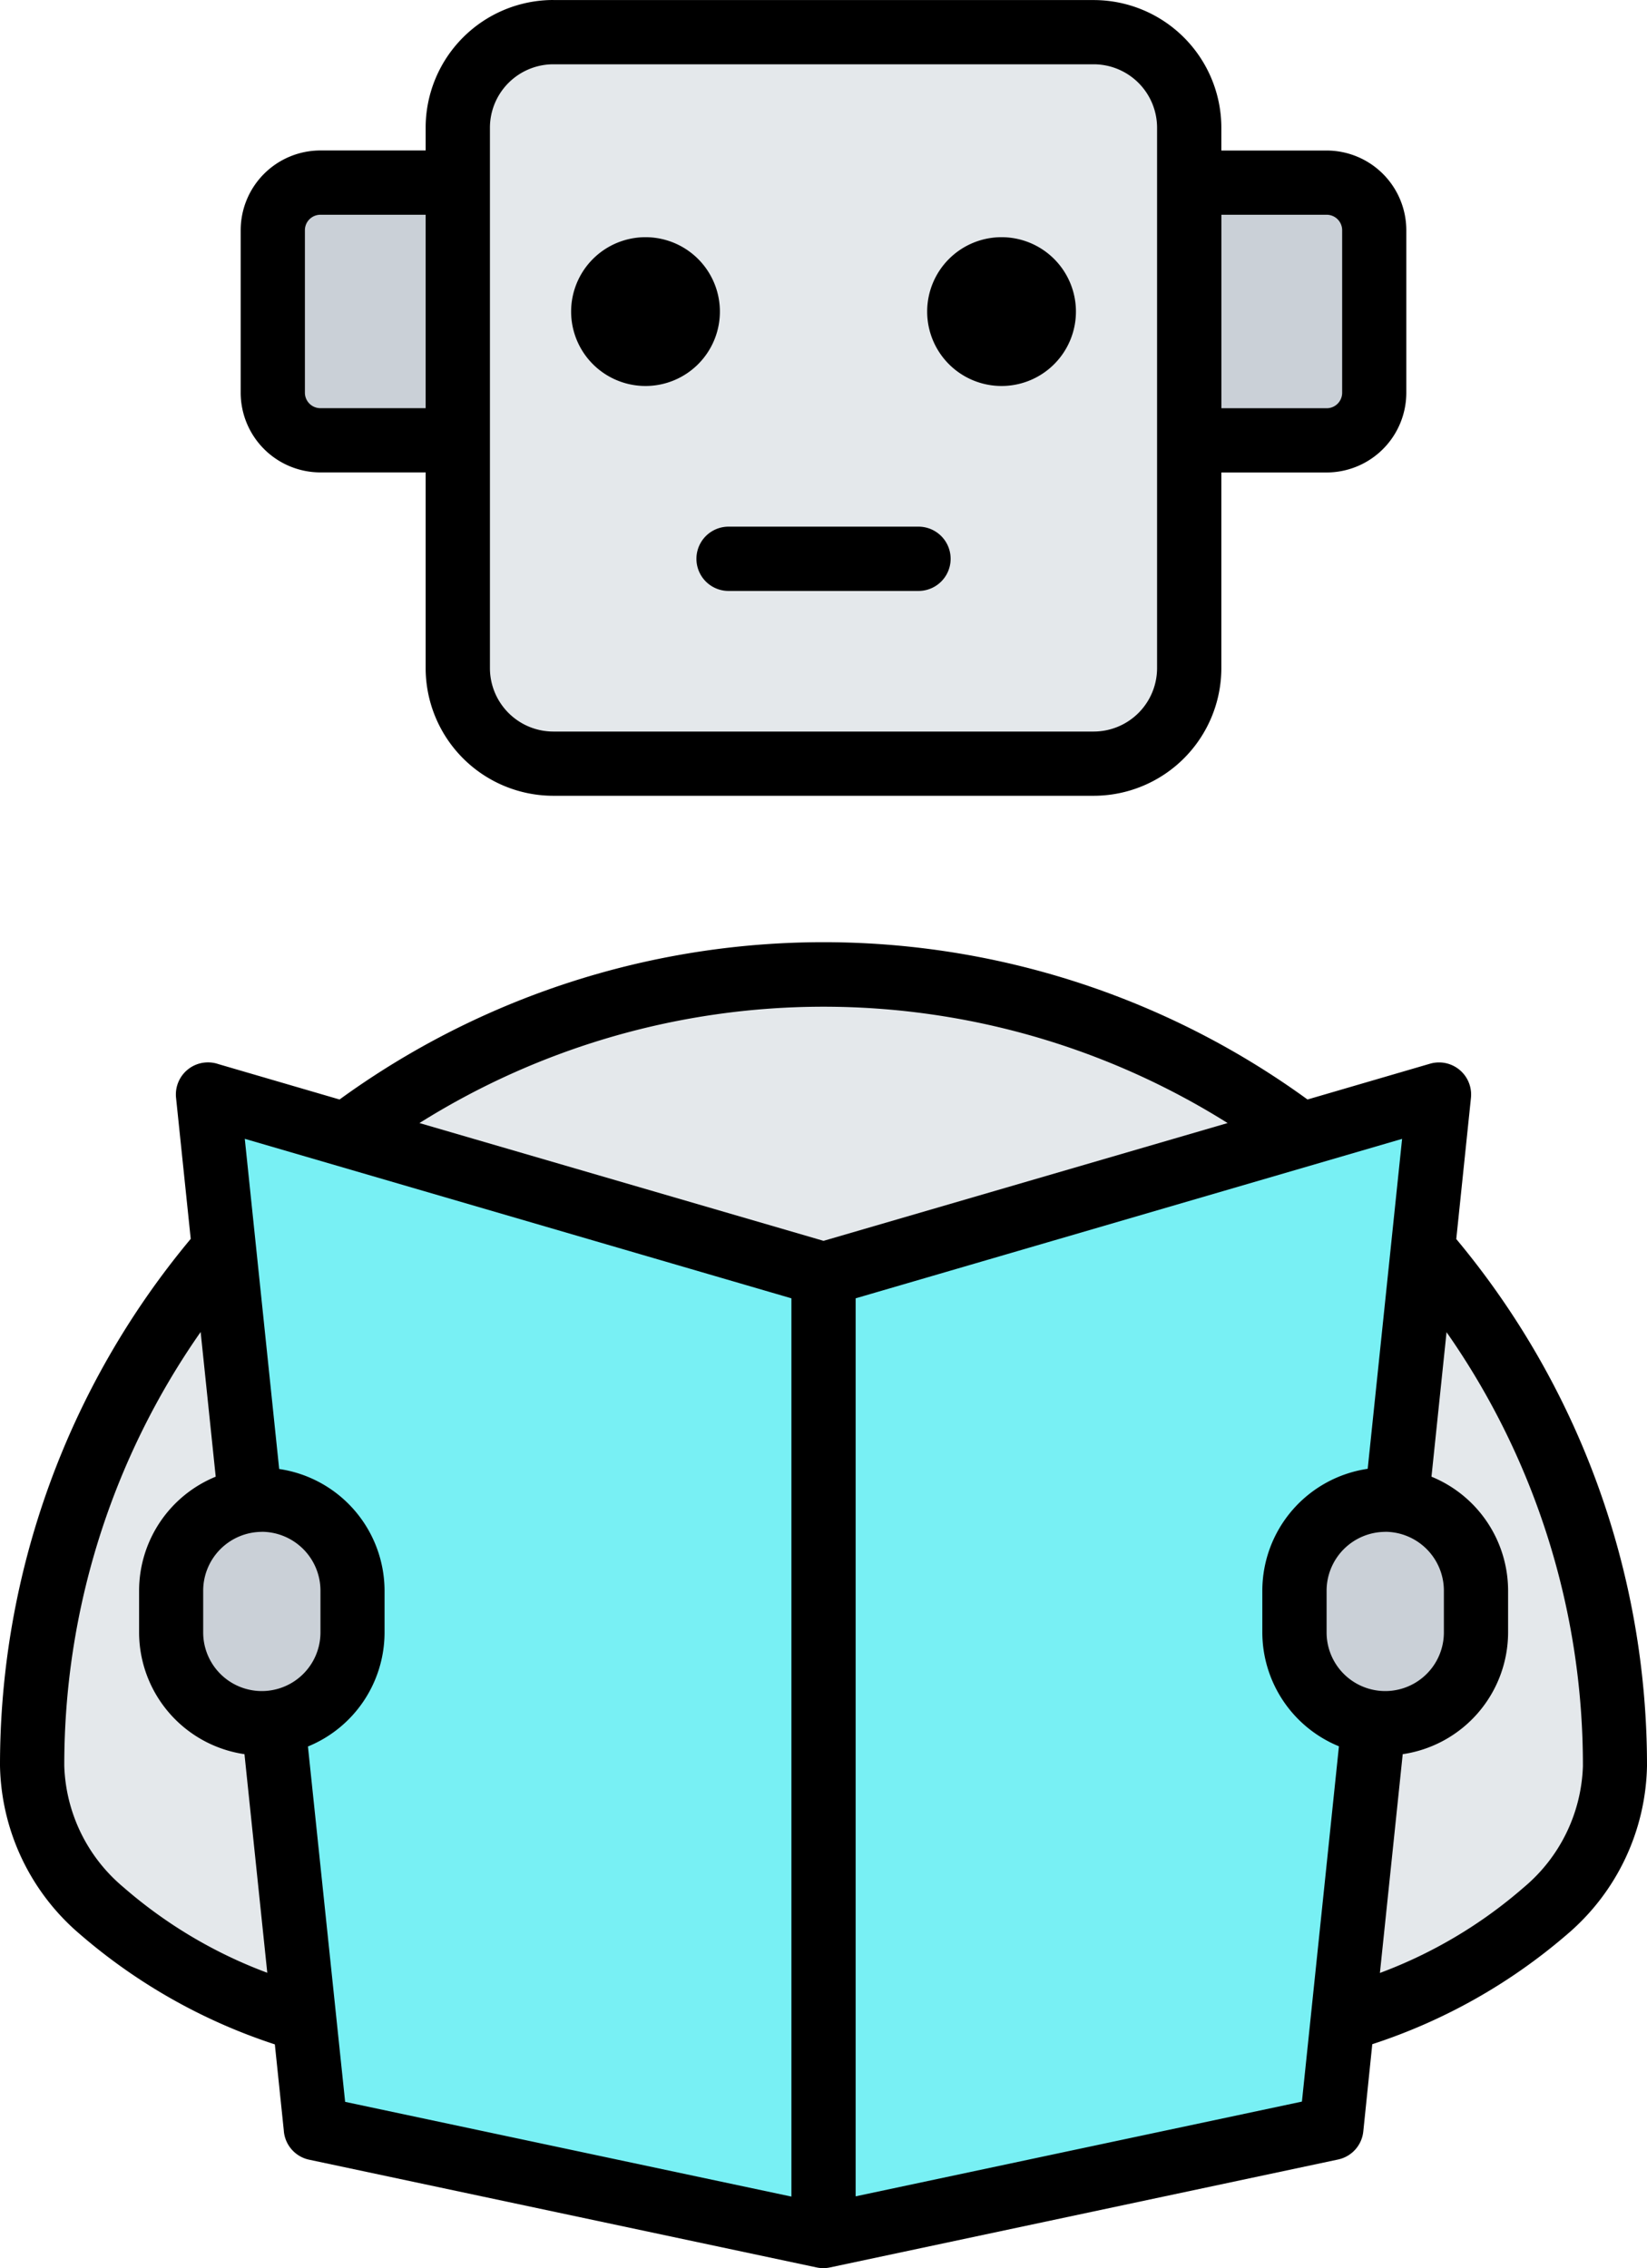 <svg xmlns="http://www.w3.org/2000/svg" width="26.571" height="36.584" viewBox="0 0 26.571 36.584">
  <g id="machine-learning_1_" data-name="machine-learning (1)" transform="translate(-76.606 -9.005)">
    <g id="Grupo_1072213" data-name="Grupo 1072213" transform="translate(77.124 9.523)">
      <path id="Trazado_820602" data-name="Trazado 820602" d="M109.139,234.035c0,7.051-25.534,7.051-25.534,0a12.767,12.767,0,0,1,25.534,0Z" transform="translate(-83.605 -206.067)" fill="#e4e8eb" fill-rule="evenodd"/>
      <path id="Trazado_820603" data-name="Trazado 820603" d="M136.82,48.778h3.243v4.157H136.82a.768.768,0,0,1-.766-.766V49.544A.768.768,0,0,1,136.82,48.778Zm12.991,0h3.243a.768.768,0,0,1,.766.766v2.625a.768.768,0,0,1-.766.766h-3.243Z" transform="translate(-132.17 -46.351)" fill="#cad0d7" fill-rule="evenodd"/>
      <path id="Trazado_820604" data-name="Trazado 820604" d="M177.872,16.006h8.721a1.543,1.543,0,0,1,1.54,1.54v8.721a1.543,1.543,0,0,1-1.54,1.54h-8.721a1.543,1.543,0,0,1-1.54-1.54V17.546A1.543,1.543,0,0,1,177.872,16.006Z" transform="translate(-169.465 -16.006)" fill="#e4e8eb" fill-rule="evenodd"/>
      <path id="Trazado_820605" data-name="Trazado 820605" d="M121.9,247.43l9.931,2.9,9.931-2.9-1.739,16.67-8.192,1.739-8.192-1.739Z" transform="translate(-119.063 -230.291)" fill="#78f0f4" fill-rule="evenodd"/>
      <path id="Trazado_820606" data-name="Trazado 820606" d="M133.449,335.637a1.469,1.469,0,0,1,1.465,1.465v.676a1.465,1.465,0,1,1-2.929,0V337.1A1.469,1.469,0,0,1,133.449,335.637Zm-18.124,0a1.469,1.469,0,0,1,1.465,1.465v.676a1.465,1.465,0,1,1-2.929,0V337.1A1.469,1.469,0,0,1,115.326,335.637Z" transform="translate(-111.62 -311.966)" fill="#cad0d7" fill-rule="evenodd"/>
    </g>
    <path id="Trazado_820607" data-name="Trazado 820607" d="M100.1,28.991a13.251,13.251,0,0,1,3.077,8.5,3.656,3.656,0,0,1-1.285,2.712,9.152,9.152,0,0,1-3.147,1.775L98.6,43.385a.517.517,0,0,1-.407.453h0L90,45.578a.515.515,0,0,1-.224,0l-8.183-1.737a.518.518,0,0,1-.409-.476l-.144-1.384A9.15,9.15,0,0,1,77.891,40.2a3.656,3.656,0,0,1-1.285-2.712,13.25,13.25,0,0,1,3.077-8.5l-.237-2.277a.518.518,0,0,1,.683-.542l1.955.571a13.282,13.282,0,0,1,15.616,0l1.979-.578a.518.518,0,0,1,.658.549Zm-7.336-16.16a1.2,1.2,0,1,1-1.2,1.2A1.2,1.2,0,0,1,92.764,12.831Zm-5.744,0a1.2,1.2,0,1,1-1.2,1.2A1.2,1.2,0,0,1,87.02,12.831ZM81.11,32.7a1.989,1.989,0,0,1,1.7,1.963v.676a1.989,1.989,0,0,1-1.236,1.837l.6,5.732,7.2,1.528V29.947l-8.819-2.573Zm-.56,4.6a1.989,1.989,0,0,1-1.7-1.963v-.676a1.989,1.989,0,0,1,1.236-1.837l-.243-2.334a12.175,12.175,0,0,0-2.2,7,2.66,2.66,0,0,0,.953,1.955,7.535,7.535,0,0,0,2.322,1.381Zm.28-3.586a.95.95,0,0,0-.946.946v.676a.946.946,0,1,0,1.892,0v-.676A.95.95,0,0,0,80.83,33.713Zm18.87-.89a1.989,1.989,0,0,1,1.236,1.837v.676a1.989,1.989,0,0,1-1.7,1.963l-.368,3.529a7.534,7.534,0,0,0,2.322-1.381,2.66,2.66,0,0,0,.953-1.955,12.176,12.176,0,0,0-2.2-7Zm-1.493,4.349a1.989,1.989,0,0,1-1.236-1.837v-.676a1.989,1.989,0,0,1,1.7-1.963l.555-5.322L90.41,29.947V44.432l7.2-1.528Zm.747-3.459a.95.95,0,0,0-.946.946v.676a.946.946,0,0,0,1.892,0v-.676A.95.95,0,0,0,98.953,33.713ZM83.373,27.12l6.519,1.9,6.519-1.9a12.261,12.261,0,0,0-13.038,0ZM91.424,17.5a.518.518,0,0,1,0,1.037H88.36a.518.518,0,1,1,0-1.037ZM85.531,9.005a2.061,2.061,0,0,0-2.058,2.058v.369h-1.7a1.287,1.287,0,0,0-1.284,1.284v2.625a1.287,1.287,0,0,0,1.284,1.284h1.7v3.158a2.061,2.061,0,0,0,2.058,2.058h8.721a2.061,2.061,0,0,0,2.058-2.058V16.626h1.7a1.287,1.287,0,0,0,1.284-1.284V12.717a1.287,1.287,0,0,0-1.284-1.284h-1.7v-.369a2.061,2.061,0,0,0-2.058-2.058H85.531Zm10.78,3.464h1.7a.25.25,0,0,1,.248.248v2.625a.25.25,0,0,1-.248.248h-1.7Zm-12.838,3.12h-1.7a.25.25,0,0,1-.248-.248V12.717a.25.25,0,0,1,.248-.248h1.7Zm10.78-5.547H85.531a1.024,1.024,0,0,0-1.021,1.021v8.721a1.024,1.024,0,0,0,1.021,1.021h8.721a1.024,1.024,0,0,0,1.021-1.021V11.063A1.024,1.024,0,0,0,94.253,10.042Z" fill-rule="evenodd"/>
  </g>
</svg>
